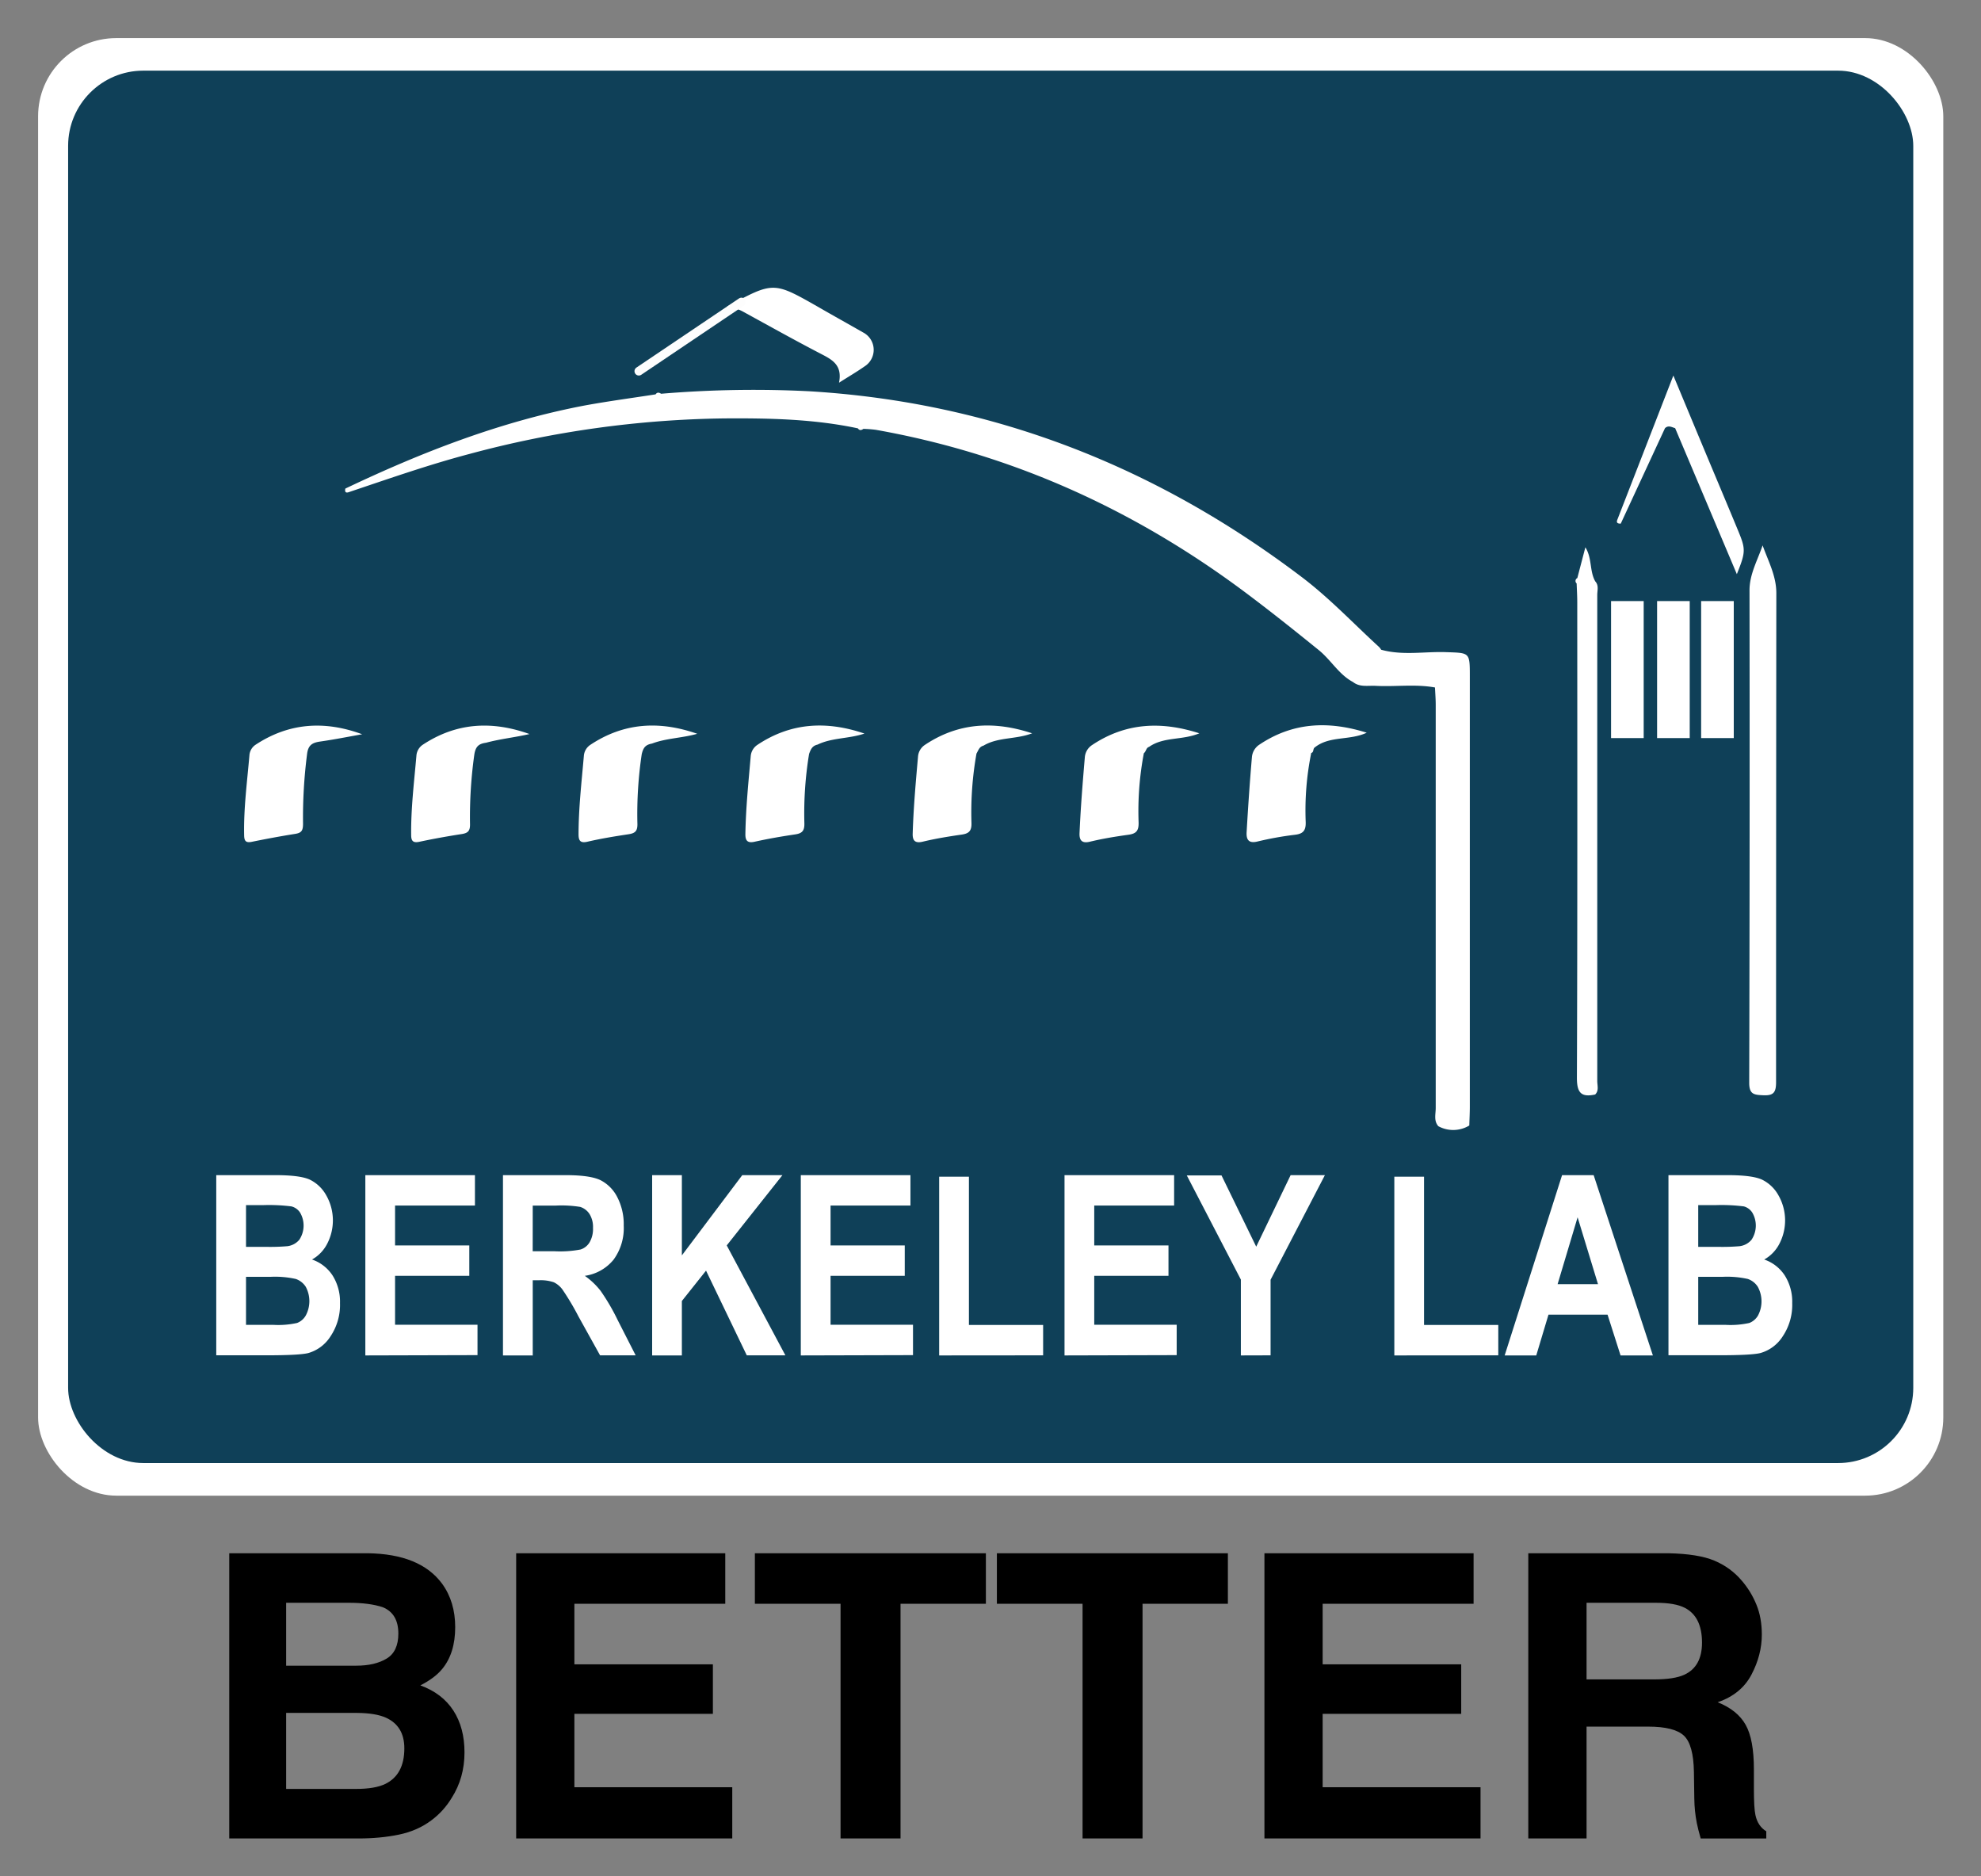 <svg xmlns="http://www.w3.org/2000/svg" role="img" viewBox="-8.78 -8.78 456.56 432.31"><rect x="-8.78" y="-8.78" width="456.56" height="432.31" fill="#808080" stroke="none"/><defs><style>.cls-1{fill:#fff}</style></defs><rect width="439.09" height="335.85" class="cls-1" rx="18.01"/><rect width="425.25" height="320.84" x="6.92" y="7.5" fill="#0f4058" rx="17.33"/><path d="M41.06 262H54.7q5.58 0 7.85 1a8.66 8.66 0 0 1 3.83 3.6 11.67 11.67 0 0 1 .22 11.26 8.69 8.69 0 0 1-3.47 3.58 9.22 9.22 0 0 1 4.74 3.68 11.32 11.32 0 0 1 1.71 6.35 13 13 0 0 1-2.18 7.66 9 9 0 0 1-5.15 3.87q-2.07.51-9.6.51H41.06zm6.86 6.91v9.61h4.53a47.41 47.41 0 0 0 5-.15 4.27 4.27 0 0 0 2.75-1.48 5.91 5.91 0 0 0 .18-6.26 3.36 3.36 0 0 0-2-1.43 41.21 41.21 0 0 0-6.59-.29zm0 16.52v11.07h6.38a20 20 0 0 0 5.39-.44 3.92 3.92 0 0 0 2-1.72 7 7 0 0 0 0-6.61 4.44 4.44 0 0 0-2.3-1.81 22 22 0 0 0-5.86-.49zm27.5 18.11V262h25.26v7H82.27v9.2h17.11v7H82.27v11.27h19v7zm31.72 0V262h14.47c3.7 0 6.34.38 7.93 1.12a8.86 8.86 0 0 1 3.91 3.88 13.58 13.58 0 0 1 1.52 6.62 12.32 12.32 0 0 1-2.33 7.84 10.41 10.41 0 0 1-6.64 3.74 17.11 17.11 0 0 1 3.65 3.47 49.14 49.14 0 0 1 3.94 6.75l4.13 8.1h-8.2l-5-9a58.88 58.88 0 0 0-3.65-6.13 5.36 5.36 0 0 0-2-1.7 9.34 9.34 0 0 0-3.45-.47H114v17.33zm6.85-24h5.1a25.11 25.11 0 0 0 5.94-.41 3.78 3.78 0 0 0 2.07-1.65 6.13 6.13 0 0 0 .79-3.32 5.67 5.67 0 0 0-.79-3.18 4 4 0 0 0-2.15-1.66 27.06 27.06 0 0 0-5.58-.31H114zm27.53 24V262h6.85v18.49L162.29 262h9.26l-12.84 16.19 13.52 25.33h-8.9L153.94 284l-5.57 7v12.54zm34.26 0V262h25.27v7h-18.41v9.2h17.1v7h-17.1v11.27h19v7zm31.89 0v-41.18h6.86v34.16h17.1v7zm28.89 0V262h25.26v7h-18.41v9.2h17.11v7h-17.11v11.27h19v7zm40.64 0v-17.48l-12.46-24h8l8 16.42 7.93-16.48h7.9l-12.52 24.1v17.42zm35.37 0v-41.18h6.85v34.16h17.11v7zm59.59 0h-7.45l-3-9.4H348.1l-2.82 9.4H338L351.23 262h7.28zm-12.65-16.42l-4.7-15.41-4.61 15.41zM375.75 262h13.64q5.58 0 7.85 1a8.66 8.66 0 0 1 3.83 3.6 11.67 11.67 0 0 1 .22 11.26 8.69 8.69 0 0 1-3.47 3.58 9.22 9.22 0 0 1 4.74 3.68 11.32 11.32 0 0 1 1.71 6.35 13 13 0 0 1-2.18 7.66 9 9 0 0 1-5.15 3.86q-2.07.51-9.6.51h-11.59zm6.86 6.91v9.61h4.53a47.41 47.41 0 0 0 5-.15 4.27 4.27 0 0 0 2.75-1.48 5.91 5.91 0 0 0 .18-6.26 3.36 3.36 0 0 0-1.95-1.43 41.21 41.21 0 0 0-6.59-.29zm0 16.52v11.07H389a20 20 0 0 0 5.39-.44 4 4 0 0 0 2-1.72 7 7 0 0 0-.05-6.61 4.44 4.44 0 0 0-2.3-1.81 22 22 0 0 0-5.86-.49zM70.81 103.8c17.66-8.41 35.79-15.45 55.08-19.13 5.44-1 10.94-1.73 16.42-2.58.37-.53.81-.45 1.27-.14a254.92 254.92 0 0 1 34.07-.58c42.32 2.52 80 17.35 113.64 42.86 6.38 4.84 11.82 10.63 17.69 16a2.89 2.89 0 0 1 .55.7c5 1.39 10 .38 15 .56 5.43.19 5.44 0 5.44 5.58v99.14c0 1.45-.08 2.9-.12 4.35a7.17 7.17 0 0 1-7.14.16c-1.09-1.26-.6-2.78-.6-4.18v-92.91c0-1.32-.11-2.65-.17-4-4.55-.83-9.14-.13-13.7-.38-1.77-.09-3.63.36-5.2-.88-3.26-1.74-5-5-7.88-7.35-5.63-4.56-11.27-9.06-17.08-13.4-25.47-19-53.64-31.79-85-37.36a27.7 27.7 0 0 0-2.88-.22c-.46.34-.9.42-1.27-.12-10.12-2.15-20.4-2.36-30.66-2.29a236.49 236.49 0 0 0-58.78 8.17c-9.41 2.48-18.58 5.7-27.79 8.79-.87.33-1.04-.07-.89-.79zm326.64 13.09c1.29 3.62 3.16 7 3.16 11q-.06 56.35-.06 112.7c0 2.39-.62 3.12-3 3-2.1-.09-3.19-.22-3.19-2.87q.15-56.71.07-113.43c-.02-3.72 1.82-6.9 3.02-10.4zm-38.6 126.53c-3.25.7-4.21-.44-4.2-3.87.14-36.52.09-73 .08-109.55 0-1.45-.09-2.89-.14-4.34a.75.75 0 0 1 .16-1.25c.59-2.28 1.19-4.55 1.85-7.08 1.58 2.51.93 5.49 2.28 7.85.86.94.46 2.08.46 3.12v112c0 1.06.43 2.22-.49 3.12z" class="cls-1"/><path d="M293.42 164.72a66.44 66.44 0 0 0-1.28 15.85c.08 2-.56 2.78-2.48 3a75.19 75.19 0 0 0-8.58 1.54c-2.16.55-2.65-.51-2.55-2.17.34-5.8.73-11.59 1.23-17.38a3.82 3.82 0 0 1 1.65-2.72c7.7-5.18 15.91-5.58 24.8-2.79-4 1.87-8.56.65-12 3.41-.44.32-.15 1.11-.79 1.26zm-38.58.07a71.53 71.53 0 0 0-1.21 15.86c.07 2-.53 2.67-2.38 2.92-2.95.41-5.91.89-8.81 1.59-2 .5-2.49-.46-2.42-2 .26-5.87.73-11.71 1.23-17.56a3.7 3.7 0 0 1 1.61-2.67c7.69-5.16 15.9-5.6 24.77-2.74-3.91 1.65-8.21.75-11.59 3.13-.7.22-.62.97-1.2 1.47zm-38.57.07a77.48 77.48 0 0 0-1.16 15.87c.08 1.89-.5 2.55-2.26 2.8-3 .43-6.07.93-9 1.64-1.88.44-2.34-.41-2.28-1.93.18-5.93.71-11.83 1.23-17.74a3.55 3.55 0 0 1 1.55-2.62c7.69-5.15 15.9-5.61 24.74-2.69-3.76 1.44-7.84.84-11.2 2.84-.99.28-1.12.97-1.62 1.83zm-38.58.07a84.49 84.49 0 0 0-1.09 15.88c.07 1.82-.47 2.44-2.16 2.68-3.11.46-6.22 1-9.28 1.68-1.75.4-2.18-.34-2.15-1.81.1-6 .71-11.94 1.23-17.9a3.46 3.46 0 0 1 1.51-2.59c7.68-5.13 15.89-5.62 24.7-2.62-3.62 1.22-7.48.93-10.8 2.54-1.18.28-1.52.95-1.96 2.14zm-38.57.07a92.92 92.92 0 0 0-1 15.89c.07 1.75-.43 2.32-2.05 2.56-3.18.48-6.37 1-9.51 1.73-1.61.36-2-.29-2-1.69 0-6.05.7-12.06 1.22-18.08a3.35 3.35 0 0 1 1.46-2.54c7.69-5.12 15.89-5.64 24.67-2.57-3.48 1-7.12 1-10.41 2.25-1.5.28-2.02.91-2.38 2.45zm-38.58.07a103.19 103.19 0 0 0-1 15.9c.06 1.67-.41 2.21-1.94 2.44-3.27.51-6.52 1.09-9.75 1.78-1.47.31-1.87-.24-1.87-1.57-.07-6.12.68-12.18 1.21-18.26a3.33 3.33 0 0 1 1.41-2.5c7.69-5.1 15.89-5.64 24.65-2.5-3.35.78-6.77 1.12-10 2-1.66.23-2.41.82-2.71 2.71zm-25.85-4.66c-3.21.57-6.41 1.21-9.63 1.67-1.9.27-2.86.82-3.09 3.06a114.4 114.4 0 0 0-.91 15.9c0 1.61-.38 2.1-1.84 2.33-3.34.53-6.67 1.15-10 1.83-1.32.26-1.7-.19-1.73-1.45-.14-6.18.68-12.3 1.21-18.44a3.2 3.2 0 0 1 1.37-2.45c7.69-5.09 15.93-5.66 24.62-2.45zm84.2-98.6c10.59-5.73 10.59-5.73 20.89.13 3.46 2 6.93 3.92 10.39 5.9a4.51 4.51 0 0 1 .33 7.79c-1.74 1.22-3.58 2.3-5.91 3.77.85-4.21-1.77-5.39-4.39-6.76-5.77-3-11.47-6.18-17.18-9.31-1.3-.71-2.53-1.46-4.05-.63a.53.53 0 0 1-.08-.89zM364 110.89c4.2-10.8 8.4-21.6 12.88-33.14 2.77 6.66 5.26 12.64 7.76 18.62 2.37 5.66 4.76 11.32 7.11 17 1.84 4.42 1.82 5-.24 10.15-4.78-11.32-9.5-22.48-14.22-33.64-.78-.23-1.55-.74-2.34 0l-10.2 22c-.75 0-1.09-.21-.75-.99z" class="cls-1"/><path fill="none" stroke="#fdfdfd" stroke-linecap="round" stroke-miterlimit="10" stroke-width="2" d="M162.11 60.81l-23.66 15.94"/><path d="M383.28 129.72h7.52v31.57h-7.52zm-10.15 0h7.52v31.57h-7.52zm-10.61 0h7.52v31.57h-7.52z" class="cls-1"/><path d="M57.168 360.535h14.445c3.171 0 5.796.342 7.838 1.027 2.384.977 3.576 3.006 3.576 6.062 0 2.765-.9 4.692-2.701 5.77-1.801 1.091-4.134 1.636-7.026 1.636H57.168zm0 25.377h16.36c2.853.025 5.06.393 6.645 1.103 2.815 1.281 4.236 3.627 4.236 7.051 0 4.046-1.458 6.772-4.375 8.205-1.598.774-3.843 1.154-6.734 1.154H57.168zm35.929-29.79c-3.361-4.553-9.068-6.886-17.121-7.001h-31.921v65.719h29.778c3.361 0 6.481-.292 9.347-.888 2.866-.596 5.352-1.699 7.47-3.297 1.877-1.395 3.437-3.12 4.68-5.174 1.966-3.094 2.942-6.582 2.942-10.476 0-3.779-.85-6.988-2.562-9.638-1.712-2.638-4.249-4.578-7.609-5.796 2.207-1.129 3.868-2.372 4.997-3.741 2.029-2.435 3.031-5.669 3.031-9.677 0-3.893-1.002-7.242-3.031-10.032zm65.275 4.642v-11.642h-48.192v65.719h49.803v-11.807h-36.385v-16.905h31.921v-11.414h-31.921v-13.95zm-23.766-11.642zm83.829 0H165.195v11.642h19.746v54.077h13.824v-54.077h19.67zm55.776 0h-53.24v11.642H240.717v54.077h13.824v-54.077h19.67zm56.626 11.642v-11.642h-48.205v65.719h49.803v-11.807h-36.385v-16.905h31.934v-11.414h-31.934v-13.95zm-23.766-11.642zm49.803 11.414h15.954c2.98 0 5.2.393 6.696 1.167 2.638 1.357 3.957 4.033 3.957 8.015 0 3.691-1.357 6.151-4.096 7.406-1.547.71-3.868 1.065-6.95 1.065h-15.561zm29.448-9.715c-2.486-1.04-6.024-1.611-10.64-1.699h-32.238v65.719h13.43v-25.77h14.179c4.033 0 6.798.698 8.269 2.093 1.471 1.395 2.232 4.198 2.295 8.383l.089 6.113c.025 1.928.216 3.817.583 5.656.178.9.469 2.067.888 3.526h15.117v-1.649c-1.306-.799-2.143-2.055-2.498-3.741-.241-1.078-.355-3.107-.355-6.113v-4.413c0-4.604-.634-8.028-1.902-10.273-1.256-2.245-3.412-3.982-6.443-5.2 3.627-1.243 6.227-3.373 7.8-6.392 1.585-3.018 2.372-6.087 2.372-9.207 0-2.587-.419-4.895-1.256-6.912-.824-2.029-1.953-3.868-3.386-5.529-1.725-2.029-3.83-3.551-6.303-4.591z"/></svg>
